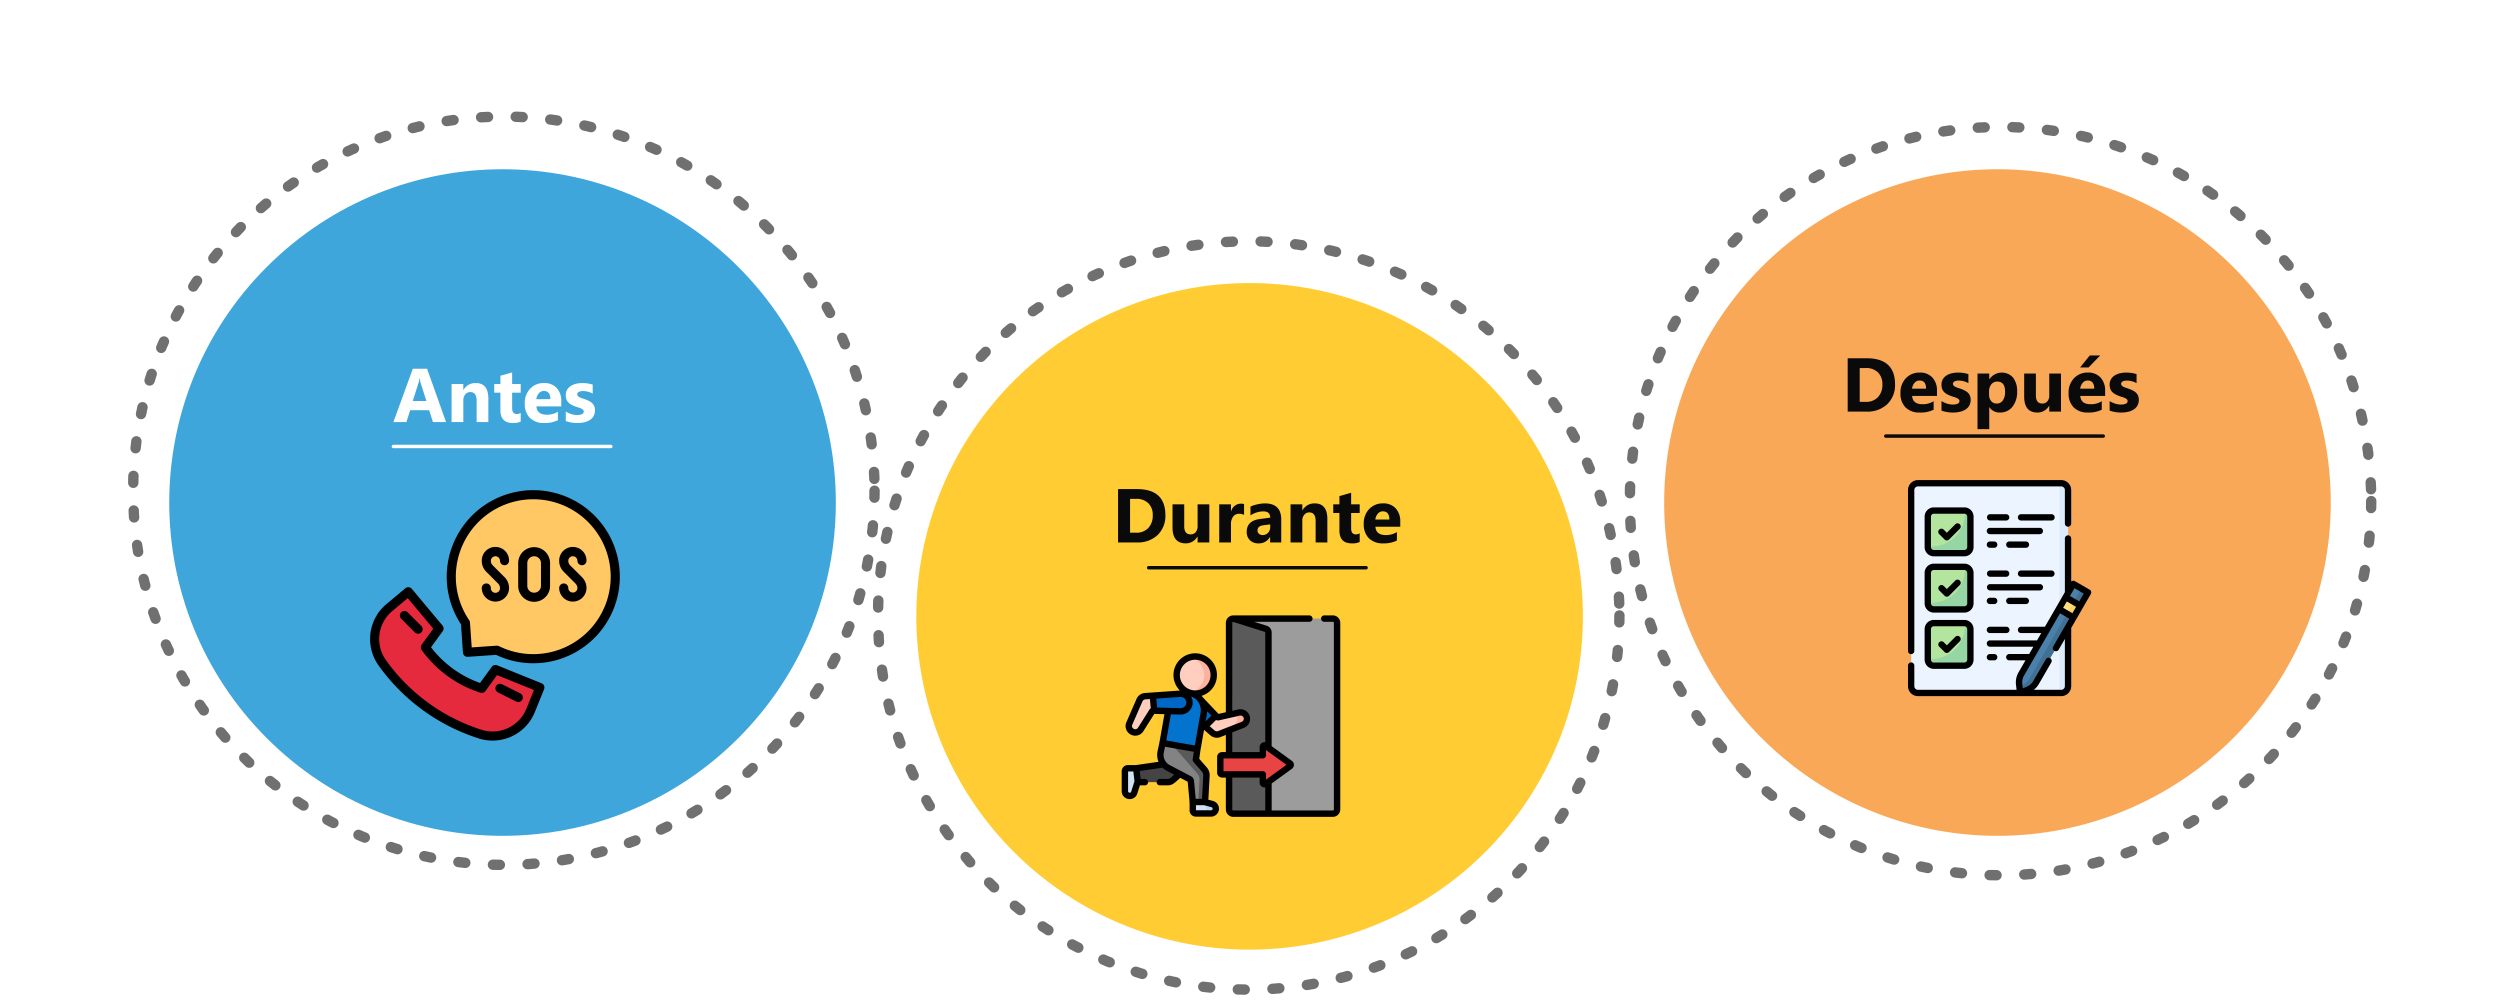 <svg xmlns="http://www.w3.org/2000/svg" xmlns:xlink="http://www.w3.org/1999/xlink" width="721.6" height="290.103" viewBox="0 0 721.6 290.103">
  <defs>
    <filter id="Trazado_1082400" x="255.493" y="72.696" width="210.406" height="210.406" filterUnits="userSpaceOnUse">
      <feOffset dy="3" input="SourceAlpha"/>
      <feGaussianBlur stdDeviation="3" result="blur"/>
      <feFlood flood-opacity="0.161"/>
      <feComposite operator="in" in2="blur"/>
      <feComposite in="SourceGraphic"/>
    </filter>
    <filter id="Trazado_1082379" x="431.499" y="0.003" width="290.101" height="290.1" filterUnits="userSpaceOnUse">
      <feOffset dy="3" input="SourceAlpha"/>
      <feGaussianBlur stdDeviation="3" result="blur-2"/>
      <feFlood flood-opacity="0.161"/>
      <feComposite operator="in" in2="blur-2"/>
      <feComposite in="SourceGraphic"/>
    </filter>
    <filter id="Elipse_14259" x="0" y="0" width="290.101" height="290.1" filterUnits="userSpaceOnUse">
      <feOffset dy="3" input="SourceAlpha"/>
      <feGaussianBlur stdDeviation="3" result="blur-3"/>
      <feFlood flood-opacity="0.161"/>
      <feComposite operator="in" in2="blur-3"/>
      <feComposite in="SourceGraphic"/>
    </filter>
  </defs>
  <g id="Grupo_1232871" data-name="Grupo 1232871" transform="translate(-439.2 -8121.593)">
    <g id="Grupo_1213557" data-name="Grupo 1213557" transform="translate(136.131 7163.737)">
      <g id="Grupo_1213556" data-name="Grupo 1213556">
        <g id="Grupo_1213554" data-name="Grupo 1213554">
          <g id="Grupo_1213540" data-name="Grupo 1213540" transform="translate(294 724)">
            <g transform="matrix(1, 0, 0, 1, 9.07, 233.86)" filter="url(#Trazado_1082400)">
              <path id="Trazado_1082400-2" data-name="Trazado 1082400" d="M96.2,0A96.2,96.2,0,1,1,0,96.2,96.2,96.2,0,0,1,96.2,0Z" transform="translate(264.49 78.7)" fill="#fc3"/>
            </g>
          </g>
          <g id="Grupo_1213542" data-name="Grupo 1213542" transform="translate(294 724)">
            <g transform="matrix(1, 0, 0, 1, 9.07, 233.86)" filter="url(#Trazado_1082379)">
              <path id="Trazado_1082379-2" data-name="Trazado 1082379" d="M96.2,0A96.2,96.2,0,1,1,0,96.2,96.2,96.2,0,0,1,96.2,0Z" transform="translate(440.5 142.05) rotate(-45)" fill="#f9a858"/>
            </g>
          </g>
          <g id="Grupo_1213543" data-name="Grupo 1213543" transform="translate(294 724)">
            <g transform="matrix(1, 0, 0, 1, 9.07, 233.86)" filter="url(#Elipse_14259)">
              <circle id="Elipse_14259-2" data-name="Elipse 14259" cx="96.203" cy="96.203" r="96.203" transform="translate(9 142.05) rotate(-45)" fill="#3ea6db"/>
            </g>
          </g>
        </g>
        <path id="Trazado_1082399" data-name="Trazado 1082399" d="M-311,1084.728h62.762" transform="translate(727.615 2)" fill="#fff" stroke="#fff" stroke-linecap="round" stroke-width="1"/>
        <path id="Trazado_1082401" data-name="Trazado 1082401" d="M-311,1084.728h62.762" transform="translate(945.615 37)" fill="#fff" stroke="#0b0a0a" stroke-linecap="round" stroke-width="1"/>
        <path id="Trazado_1082402" data-name="Trazado 1082402" d="M-311,1084.728h62.762" transform="translate(1158.385 -1)" fill="#fff" stroke="#0b0a0a" stroke-linecap="round" stroke-width="1"/>
      </g>
      <g id="Elipse_14260" data-name="Elipse 14260" transform="translate(340 990)" fill="none" stroke="#707070" stroke-linecap="round" stroke-width="3" stroke-dasharray="2 8">
        <ellipse cx="108.5" cy="109.5" rx="108.5" ry="109.5" stroke="none"/>
        <ellipse cx="108.5" cy="109.5" rx="107" ry="108" fill="none"/>
      </g>
      <g id="Elipse_14261" data-name="Elipse 14261" transform="translate(555 1026)" fill="none" stroke="#707070" stroke-linecap="round" stroke-width="3" stroke-dasharray="2 8">
        <ellipse cx="108.5" cy="109.5" rx="108.5" ry="109.5" stroke="none"/>
        <ellipse cx="108.5" cy="109.5" rx="107" ry="108" fill="none"/>
      </g>
      <g id="Elipse_14263" data-name="Elipse 14263" transform="translate(772 993)" fill="none" stroke="#707070" stroke-linecap="round" stroke-width="3" stroke-dasharray="2 8">
        <ellipse cx="108.5" cy="109.5" rx="108.5" ry="109.5" stroke="none"/>
        <ellipse cx="108.5" cy="109.5" rx="107" ry="108" fill="none"/>
      </g>
    </g>
    <path id="Trazado_1177383" data-name="Trazado 1177383" d="M18.39,24H14.609l-1.1-3.427H8.035L6.95,24H3.19L8.8,8.6h4.114Zm-5.672-6.091-1.654-5.178a6.747,6.747,0,0,1-.258-1.386H10.72a5.876,5.876,0,0,1-.269,1.343L8.776,17.909ZM30.6,24H27.22V17.888q0-2.557-1.826-2.557a1.812,1.812,0,0,0-1.45.677,2.578,2.578,0,0,0-.569,1.719V24H19.98V13h3.395v1.74h.043a3.89,3.89,0,0,1,3.534-2.009q3.652,0,3.652,4.533Zm9.335-.129a5.017,5.017,0,0,1-2.267.4q-3.588,0-3.588-3.728V15.5H32.3V13h1.783V10.626l3.384-.967V13h2.471v2.5H37.468V19.95q0,1.719,1.364,1.719a2.3,2.3,0,0,0,1.106-.312Zm11.709-4.4H44.472q.172,2.4,3.019,2.4A5.893,5.893,0,0,0,50.681,21v2.449a8.381,8.381,0,0,1-3.964.816,5.58,5.58,0,0,1-4.136-1.477,5.58,5.58,0,0,1-1.472-4.12,5.887,5.887,0,0,1,1.59-4.34,5.3,5.3,0,0,1,3.91-1.6,4.807,4.807,0,0,1,3.722,1.429,5.5,5.5,0,0,1,1.316,3.878ZM48.5,17.383q0-2.363-1.912-2.363a1.826,1.826,0,0,0-1.413.677,3.072,3.072,0,0,0-.725,1.687Zm4.447,6.327V20.96a7.227,7.227,0,0,0,1.67.752,5.538,5.538,0,0,0,1.574.247,3.375,3.375,0,0,0,1.423-.247.8.8,0,0,0,.521-.752.7.7,0,0,0-.236-.537,2.2,2.2,0,0,0-.607-.376,6.887,6.887,0,0,0-.811-.29q-.44-.129-.849-.29a8.131,8.131,0,0,1-1.155-.532,3.338,3.338,0,0,1-.838-.661,2.6,2.6,0,0,1-.516-.87,3.472,3.472,0,0,1-.177-1.171,3.014,3.014,0,0,1,.4-1.59,3.29,3.29,0,0,1,1.074-1.09,4.908,4.908,0,0,1,1.536-.623,8.01,8.01,0,0,1,1.8-.2,9.984,9.984,0,0,1,1.482.113,11.064,11.064,0,0,1,1.482.328v2.621a5.357,5.357,0,0,0-1.38-.564,5.823,5.823,0,0,0-1.445-.188,3.2,3.2,0,0,0-.628.059,2.07,2.07,0,0,0-.521.172.957.957,0,0,0-.354.29.668.668,0,0,0-.129.4.744.744,0,0,0,.193.516,1.679,1.679,0,0,0,.5.371,4.984,4.984,0,0,0,.693.279q.381.124.757.252a9.847,9.847,0,0,1,1.225.516,3.916,3.916,0,0,1,.94.655,2.573,2.573,0,0,1,.6.881,3.524,3.524,0,0,1-.215,2.874,3.4,3.4,0,0,1-1.128,1.128,5.115,5.115,0,0,1-1.622.634,8.992,8.992,0,0,1-1.907.2A9.83,9.83,0,0,1,52.948,23.71Z" transform="translate(549.558 8219.425)" fill="#fff"/>
    <path id="Trazado_1177384" data-name="Trazado 1177384" d="M2.856,24V8.6H8.313q8.207,0,8.207,7.509a7.593,7.593,0,0,1-2.24,5.747A8.259,8.259,0,0,1,8.313,24Zm3.47-12.579v9.765H8.045a4.644,4.644,0,0,0,3.54-1.354,5.136,5.136,0,0,0,1.284-3.685A4.659,4.659,0,0,0,11.6,12.683a4.853,4.853,0,0,0-3.572-1.262ZM29.2,24H25.813V22.324h-.054A3.839,3.839,0,0,1,22.4,24.269q-3.824,0-3.824-4.63V13h3.384v6.338q0,2.331,1.848,2.331a1.828,1.828,0,0,0,1.461-.639,2.577,2.577,0,0,0,.548-1.735V13H29.2Zm10.033-7.938a2.945,2.945,0,0,0-1.429-.333,2.058,2.058,0,0,0-1.729.811,3.538,3.538,0,0,0-.623,2.208V24H32.054V13h3.395v2.041h.043a2.937,2.937,0,0,1,2.9-2.234,2.186,2.186,0,0,1,.838.129ZM49.961,24H46.749V22.421h-.043a3.585,3.585,0,0,1-3.276,1.848,3.427,3.427,0,0,1-2.519-.908,3.253,3.253,0,0,1-.918-2.422q0-3.2,3.792-3.7l2.986-.4q0-1.8-1.955-1.8a6.673,6.673,0,0,0-3.738,1.171V13.655a8.41,8.41,0,0,1,1.939-.645,10.193,10.193,0,0,1,2.24-.279q4.705,0,4.705,4.694Zm-3.19-4.469V18.79l-2,.258q-1.654.215-1.654,1.493a1.234,1.234,0,0,0,.4.951,1.548,1.548,0,0,0,1.09.371,2.01,2.01,0,0,0,1.558-.661A2.386,2.386,0,0,0,46.771,19.531ZM63.271,24H59.887V17.888q0-2.557-1.826-2.557a1.812,1.812,0,0,0-1.45.677,2.578,2.578,0,0,0-.569,1.719V24H52.646V13h3.395v1.74h.043a3.89,3.89,0,0,1,3.534-2.009q3.652,0,3.652,4.533Zm9.335-.129a5.017,5.017,0,0,1-2.267.4q-3.588,0-3.588-3.728V15.5H64.968V13h1.783V10.626l3.384-.967V13h2.471v2.5H70.135V19.95q0,1.719,1.364,1.719a2.3,2.3,0,0,0,1.106-.312Zm11.709-4.4H77.139q.172,2.4,3.019,2.4A5.893,5.893,0,0,0,83.348,21v2.449a8.381,8.381,0,0,1-3.964.816,5.58,5.58,0,0,1-4.136-1.477,5.58,5.58,0,0,1-1.472-4.12,5.887,5.887,0,0,1,1.59-4.34,5.3,5.3,0,0,1,3.91-1.6A4.807,4.807,0,0,1,83,14.16a5.5,5.5,0,0,1,1.316,3.878Zm-3.147-2.084q0-2.363-1.912-2.363a1.826,1.826,0,0,0-1.413.677,3.072,3.072,0,0,0-.725,1.687Z" transform="translate(759.058 8254.164)" fill="#0b0a0a"/>
    <path id="Trazado_1177385" data-name="Trazado 1177385" d="M6.094,24V8.6h5.457q8.207,0,8.207,7.509a7.593,7.593,0,0,1-2.24,5.747A8.259,8.259,0,0,1,11.551,24Zm3.47-12.579v9.765h1.719a4.644,4.644,0,0,0,3.54-1.354,5.136,5.136,0,0,0,1.284-3.685,4.659,4.659,0,0,0-1.273-3.464,4.853,4.853,0,0,0-3.572-1.262Zm22.3,8.046H24.689q.172,2.4,3.019,2.4A5.893,5.893,0,0,0,30.9,21v2.449a8.381,8.381,0,0,1-3.964.816A5.58,5.58,0,0,1,22.8,22.792a5.58,5.58,0,0,1-1.472-4.12,5.887,5.887,0,0,1,1.59-4.34,5.3,5.3,0,0,1,3.91-1.6,4.807,4.807,0,0,1,3.722,1.429,5.5,5.5,0,0,1,1.316,3.878Zm-3.147-2.084q0-2.363-1.912-2.363a1.826,1.826,0,0,0-1.413.677,3.072,3.072,0,0,0-.725,1.687Zm4.447,6.327V20.96a7.227,7.227,0,0,0,1.67.752,5.538,5.538,0,0,0,1.574.247,3.375,3.375,0,0,0,1.423-.247.8.8,0,0,0,.521-.752.7.7,0,0,0-.236-.537,2.2,2.2,0,0,0-.607-.376,6.887,6.887,0,0,0-.811-.29q-.44-.129-.849-.29a8.131,8.131,0,0,1-1.155-.532,3.338,3.338,0,0,1-.838-.661,2.6,2.6,0,0,1-.516-.87,3.472,3.472,0,0,1-.177-1.171,3.014,3.014,0,0,1,.4-1.59,3.29,3.29,0,0,1,1.074-1.09,4.908,4.908,0,0,1,1.536-.623,8.01,8.01,0,0,1,1.8-.2,9.984,9.984,0,0,1,1.482.113,11.064,11.064,0,0,1,1.482.328v2.621a5.357,5.357,0,0,0-1.38-.564,5.823,5.823,0,0,0-1.445-.188,3.2,3.2,0,0,0-.628.059,2.07,2.07,0,0,0-.521.172.957.957,0,0,0-.354.29.668.668,0,0,0-.129.4.744.744,0,0,0,.193.516,1.679,1.679,0,0,0,.5.371,4.984,4.984,0,0,0,.693.279q.381.124.757.252a9.847,9.847,0,0,1,1.225.516,3.916,3.916,0,0,1,.94.655,2.573,2.573,0,0,1,.6.881,3.524,3.524,0,0,1-.215,2.874,3.4,3.4,0,0,1-1.128,1.128,5.115,5.115,0,0,1-1.622.634,8.992,8.992,0,0,1-1.907.2A9.83,9.83,0,0,1,33.165,23.71ZM47,22.722h-.043V29.06H43.563V13h3.395v1.654H47a4.32,4.32,0,0,1,6.837-.457A6.243,6.243,0,0,1,55,18.188,6.767,6.767,0,0,1,53.645,22.6a4.431,4.431,0,0,1-3.615,1.665A3.425,3.425,0,0,1,47,22.722Zm-.1-4.512v.881a2.8,2.8,0,0,0,.6,1.858,1.958,1.958,0,0,0,1.579.72,2.081,2.081,0,0,0,1.8-.9,4.331,4.331,0,0,0,.639-2.541q0-2.9-2.256-2.9a2.118,2.118,0,0,0-1.7.79A3.149,3.149,0,0,0,46.9,18.21ZM67.658,24H64.274V22.324H64.22a3.839,3.839,0,0,1-3.362,1.944q-3.824,0-3.824-4.63V13h3.384v6.338q0,2.331,1.848,2.331a1.828,1.828,0,0,0,1.461-.639,2.577,2.577,0,0,0,.548-1.735V13h3.384ZM80.4,19.467H73.222q.172,2.4,3.019,2.4A5.893,5.893,0,0,0,79.431,21v2.449a8.381,8.381,0,0,1-3.964.816,5.58,5.58,0,0,1-4.136-1.477,5.58,5.58,0,0,1-1.472-4.12,5.887,5.887,0,0,1,1.59-4.34,5.3,5.3,0,0,1,3.91-1.6,4.807,4.807,0,0,1,3.722,1.429A5.5,5.5,0,0,1,80.4,18.038ZM77.25,17.383q0-2.363-1.912-2.363a1.826,1.826,0,0,0-1.413.677,3.072,3.072,0,0,0-.725,1.687ZM78.98,7.79l-3.362,3.47H73.168l2.793-3.47ZM81.7,23.71V20.96a7.227,7.227,0,0,0,1.67.752,5.539,5.539,0,0,0,1.574.247,3.375,3.375,0,0,0,1.423-.247.8.8,0,0,0,.521-.752.7.7,0,0,0-.236-.537,2.2,2.2,0,0,0-.607-.376,6.888,6.888,0,0,0-.811-.29q-.44-.129-.849-.29a8.131,8.131,0,0,1-1.155-.532,3.338,3.338,0,0,1-.838-.661,2.6,2.6,0,0,1-.516-.87,3.472,3.472,0,0,1-.177-1.171,3.014,3.014,0,0,1,.4-1.59,3.29,3.29,0,0,1,1.074-1.09,4.908,4.908,0,0,1,1.536-.623,8.01,8.01,0,0,1,1.8-.2,9.984,9.984,0,0,1,1.482.113,11.064,11.064,0,0,1,1.482.328v2.621a5.357,5.357,0,0,0-1.38-.564,5.823,5.823,0,0,0-1.445-.188,3.2,3.2,0,0,0-.628.059,2.07,2.07,0,0,0-.521.172.957.957,0,0,0-.354.29.668.668,0,0,0-.129.4.744.744,0,0,0,.193.516,1.679,1.679,0,0,0,.5.371,4.984,4.984,0,0,0,.693.279q.381.124.757.252a9.847,9.847,0,0,1,1.225.516,3.916,3.916,0,0,1,.94.655,2.573,2.573,0,0,1,.6.881,3.524,3.524,0,0,1-.215,2.874,3.4,3.4,0,0,1-1.128,1.128,5.115,5.115,0,0,1-1.622.634,8.992,8.992,0,0,1-1.907.2A9.83,9.83,0,0,1,81.7,23.71Z" transform="translate(966.424 8216.402)" fill="#0b0a0a"/>
    <g id="llamada-de-emergencia" transform="translate(514.009 8230.892)">
      <path id="Trazado_1175980" data-name="Trazado 1175980" d="M74.866,232.971,70.917,238.4A31.83,31.83,0,0,1,54.64,226.55l3.949-5.425-8.877-10.61-5.473,4.579A11.829,11.829,0,0,0,42.2,231.038,55.283,55.283,0,0,0,70.47,251.613h0a11.829,11.829,0,0,0,14.546-6.841l2.675-6.616-12.825-5.185Z" transform="translate(-6.673 -149.017)" fill="#e42a3c"/>
      <path id="Trazado_1175981" data-name="Trazado 1175981" d="M216.163,79.325a23.662,23.662,0,1,0-37.426-2.241l.589,8.517,8.517-.589a23.672,23.672,0,0,0,28.32-5.687Z" transform="translate(-119.2 -6.627)" fill="#ffc864"/>
      <path id="Trazado_1175982" data-name="Trazado 1175982" d="M81.511,230.252l-12.825-5.185a1.315,1.315,0,0,0-1.556.445l-3.382,4.647A30.743,30.743,0,0,1,49.6,219.86l3.382-4.647a1.315,1.315,0,0,0-.055-1.617l-8.877-10.61a1.314,1.314,0,0,0-1.852-.165L36.723,207.4a13.144,13.144,0,0,0-2.264,17.717A56.6,56.6,0,0,0,63.4,246.181a13.144,13.144,0,0,0,16.163-7.6l2.675-6.616a1.315,1.315,0,0,0-.726-1.711Zm-4.386,7.342A10.514,10.514,0,0,1,64.2,243.675a53.968,53.968,0,0,1-27.6-20.086,10.514,10.514,0,0,1,1.811-14.173l4.465-3.735L50.25,214.5l-3.345,4.6a1.315,1.315,0,0,0-.007,1.537,33.353,33.353,0,0,0,16.949,12.336,1.315,1.315,0,0,0,1.461-.479l3.345-4.6L79.307,232.2l-2.182,5.4Z" transform="translate(0 -142.332)"/>
      <path id="Trazado_1175983" data-name="Trazado 1175983" d="M90.335,248.524l-3.944-3.944a1.315,1.315,0,0,0-1.859,1.859l3.944,3.944a1.315,1.315,0,1,0,1.859-1.859Z" transform="translate(-43.565 -177.164)"/>
      <path id="Trazado_1175984" data-name="Trazado 1175984" d="M252.285,372.921a1.315,1.315,0,0,0,.588,1.764l5.258,2.629a1.315,1.315,0,1,0,1.176-2.352l-5.258-2.629A1.315,1.315,0,0,0,252.285,372.921Z" transform="translate(-183.958 -284.129)"/>
      <path id="Trazado_1175985" data-name="Trazado 1175985" d="M208.023,38.323A24.98,24.98,0,0,0,170.757,70.9l.565,8.167a1.312,1.312,0,0,0,1.4,1.221l8.167-.565a24.98,24.98,0,0,0,27.132-41.4Zm.455,33.512a22.355,22.355,0,0,1-26.746,5.371,1.315,1.315,0,0,0-.583-.136c-.03,0-.06,0-.091,0l-7.205.5-.5-7.205a1.315,1.315,0,0,0-.224-.648,22.35,22.35,0,1,1,35.347,2.117Z" transform="translate(-112.507)"/>
      <path id="Trazado_1175986" data-name="Trazado 1175986" d="M232.091,134.824a1.316,1.316,0,0,1,1.315,1.315,1.315,1.315,0,0,0,2.629,0,3.944,3.944,0,1,0-7.887,0,4.459,4.459,0,0,0,1.315,3.174l3.4,3.4a1.847,1.847,0,0,1,.545,1.315,1.315,1.315,0,1,1-2.629,0,1.315,1.315,0,1,0-2.629,0,3.944,3.944,0,0,0,7.887,0,4.46,4.46,0,0,0-1.315-3.174l-3.4-3.4a1.847,1.847,0,0,1-.544-1.314,1.316,1.316,0,0,1,1.315-1.315Z" transform="translate(-163.903 -83.567)"/>
      <path id="Trazado_1175987" data-name="Trazado 1175987" d="M368.091,134.824a1.316,1.316,0,0,1,1.315,1.315,1.315,1.315,0,0,0,2.629,0,3.944,3.944,0,1,0-7.887,0,4.459,4.459,0,0,0,1.315,3.174l3.4,3.4a1.847,1.847,0,0,1,.545,1.315,1.315,1.315,0,0,1-2.629,0,1.315,1.315,0,1,0-2.629,0,3.944,3.944,0,0,0,7.887,0,4.46,4.46,0,0,0-1.315-3.174l-3.4-3.4a1.847,1.847,0,0,1-.544-1.314,1.316,1.316,0,0,1,1.315-1.315Z" transform="translate(-277.555 -83.567)"/>
      <path id="Trazado_1175988" data-name="Trazado 1175988" d="M296.748,132.2a4.606,4.606,0,0,0-4.6,4.6v6.573a4.6,4.6,0,0,0,9.2,0V136.8A4.606,4.606,0,0,0,296.748,132.2Zm1.972,11.174a1.972,1.972,0,0,1-3.944,0V136.8a1.972,1.972,0,0,1,3.944,0Z" transform="translate(-217.386 -83.567)"/>
    </g>
    <g id="salida-de-emergencia" transform="translate(762.964 8279.174)">
      <g id="Grupo_1232843" data-name="Grupo 1232843" transform="translate(0.924 20.972)">
        <path id="Trazado_1175989" data-name="Trazado 1175989" d="M34.471,332.1h8.623a2.217,2.217,0,0,0,1.47-.557l6.666-5.9.443-3.056-8.625-1.521-1.093,5.876L34.012,328.1Z" transform="translate(-30.745 -284.896)" fill="#444"/>
        <path id="Trazado_1175990" data-name="Trazado 1175990" d="M252.728,83.853h28.719a1.229,1.229,0,0,0,1.229-1.229V28.777a1.229,1.229,0,0,0-1.229-1.229H252.728a1.229,1.229,0,0,0-1.229,1.229V82.623A1.23,1.23,0,0,0,252.728,83.853Z" transform="translate(-221.431 -27.548)" fill="#9c9c9c"/>
        <path id="Trazado_1175991" data-name="Trazado 1175991" d="M251.5,82.623V28.777a1.23,1.23,0,0,1,1.229-1.229L262.1,30.5a1.107,1.107,0,0,1,.774,1.055v52.3H252.729a1.229,1.229,0,0,1-1.229-1.229Z" transform="translate(-221.432 -27.548)" fill="#5a5a5a"/>
        <path id="Trazado_1175992" data-name="Trazado 1175992" d="M191.033,246.821l-3.054,3.326,3.057,2.652a1.9,1.9,0,0,0,1.938.333l6.824-2.682a1.86,1.86,0,0,0-1.091-3.545l-5.993,1.357a.467.467,0,0,1-.442-.134Z" transform="translate(-165.738 -219.8)" fill="#ffcebf"/>
        <path id="Trazado_1175993" data-name="Trazado 1175993" d="M24.9,207.262l-3.536.251a1.9,1.9,0,0,0-1.606,1.135l-2.929,6.722a1.86,1.86,0,0,0,3.278,1.735l3.278-5.2a.467.467,0,0,1,.408-.218l1.593.042Z" transform="translate(-15.541 -185.116)" fill="#ffcebf"/>
        <path id="Trazado_1175994" data-name="Trazado 1175994" d="M153.044,211.259l-5.073-5.345a2.553,2.553,0,1,0-3.524,3.686l5.492,4.764Z" transform="translate(-126.799 -183.236)" fill="#0067c5"/>
        <path id="Trazado_1175995" data-name="Trazado 1175995" d="M251.144,329.727l-7.064-5.116a.492.492,0,0,0-.78.4v2.359H231.525a.492.492,0,0,0-.492.492v4.531a.492.492,0,0,0,.492.492H243.3v2.359a.492.492,0,0,0,.78.4l7.064-5.116a.492.492,0,0,0,0-.8Z" transform="translate(-203.487 -287.921)" fill="#e94444"/>
        <path id="Trazado_1175996" data-name="Trazado 1175996" d="M105.828,216.974,95.78,215.2l1.83-10.377a5.1,5.1,0,0,1,10.048,1.772Z" transform="translate(-84.901 -179.282)" fill="#0473ce"/>
        <circle id="Elipse_14264" data-name="Elipse 14264" cx="5.348" cy="5.348" r="5.348" transform="translate(14.945 10.947)" fill="#ffcebf"/>
        <path id="Trazado_1175997" data-name="Trazado 1175997" d="M103.883,328.414a2.415,2.415,0,0,0-.59-1.716l-5.7-6.543-6.382-1.125-.547,2.545a4.223,4.223,0,0,0,2.166,4.626L99,329.441a.7.7,0,0,1,.372.557l.553,6.057h3.542Z" transform="translate(-80.336 -283.11)" fill="#838383"/>
        <path id="Trazado_1175998" data-name="Trazado 1175998" d="M80.8,203.432l-7.857.558.392,4.342,7.579.2a2.553,2.553,0,1,0-.114-5.1Z" transform="translate(-64.88 -181.752)" fill="#0067c5"/>
        <path id="Trazado_1175999" data-name="Trazado 1175999" d="M10.767,378.116H8.361a.861.861,0,0,0-.861.861v5.738a1.382,1.382,0,0,0,2.7.421l.945-2.951.085-.061Z" transform="translate(-7.5 -334.915)" fill="#d3e1f5"/>
        <path id="Trazado_1176000" data-name="Trazado 1176000" d="M172.18,457.8l-2.151-.592v-.028h-3.542v2.41a.889.889,0,0,0,.889.889h4.455a1.312,1.312,0,0,0,1.312-1.312v-.1a1.312,1.312,0,0,0-.964-1.265Z" transform="translate(-146.896 -404.239)" fill="#d3e1f5"/>
        <g id="Grupo_1232842" data-name="Grupo 1232842" transform="translate(25.297 27.058)">
          <path id="Trazado_1176001" data-name="Trazado 1176001" d="M222.633,248.4a1.86,1.86,0,0,0-2.178-1.235l-1.3.3a1.859,1.859,0,0,1-.392,3.25l-5.976,2.349h0a1.9,1.9,0,0,0,1.938.333l6.824-2.682A1.86,1.86,0,0,0,222.633,248.4Z" transform="translate(-212.782 -247.12)" fill="#ffb09e"/>
        </g>
        <path id="Trazado_1176002" data-name="Trazado 1176002" d="M162.26,116.379a5.349,5.349,0,0,0-1.394.185,5.349,5.349,0,0,1,0,10.327,5.348,5.348,0,1,0,1.394-10.512Z" transform="translate(-141.967 -105.432)" fill="#ffb09e"/>
        <path id="Trazado_1176003" data-name="Trazado 1176003" d="M177.534,457.8l-2.151-.592v-.028H172.6v.028l2.151.592a1.312,1.312,0,0,1,.964,1.265v.1a1.312,1.312,0,0,1-1.312,1.312h2.788a1.312,1.312,0,0,0,1.312-1.312v-.1A1.312,1.312,0,0,0,177.534,457.8Z" transform="translate(-152.25 -404.239)" fill="#c0d6f2"/>
        <path id="Trazado_1176004" data-name="Trazado 1176004" d="M251.144,329.727l-7.064-5.116a.492.492,0,0,0-.78.4v2.359H231.525a.492.492,0,0,0-.492.492v4.531a.492.492,0,0,0,.492.492H243.3v2.359a.492.492,0,0,0,.78.4l7.064-5.116a.492.492,0,0,0,0-.8Z" transform="translate(-203.487 -287.921)" fill="#e94444"/>
        <path id="Trazado_1176005" data-name="Trazado 1176005" d="M128.457,333.253l-3.133-6.741-5.787-.538,1.256,1.256,5.868,6.741a2.488,2.488,0,0,1,.608,1.767l-.387,7.153h1.756l.426-7.871A2.489,2.489,0,0,0,128.457,333.253Z" transform="translate(-105.731 -289.199)" fill="#5a5a5a"/>
      </g>
      <path id="Trazado_1176006" data-name="Trazado 1176006" d="M60.94,20.048H58.476a.924.924,0,1,0,0,1.848H60.94a.306.306,0,0,1,.305.305V76.047a.306.306,0,0,1-.305.305H43.289v-7.8l5.835-4.226a1.416,1.416,0,0,0,0-2.294L43.289,57.8V24.977a2.023,2.023,0,0,0-1.421-1.937L38.236,21.9H54.163a.924.924,0,1,0,0-1.848H32.222A2.156,2.156,0,0,0,30.068,22.2V48l-2.118.48c-9.219-9.715-1.034-1.08-4.907-5.207a6.278,6.278,0,1,0-6.278-1.588q-.092.031-.184.064l-9.9.7a2.814,2.814,0,0,0-2.388,1.688L1.362,50.858a2.784,2.784,0,0,0,4.908,2.6l3.139-4.978,2.925.076C10.645,58.141,11.05,56,10.353,59.243a5.136,5.136,0,0,0,.285,3.059l-6.513.946H1.785A1.787,1.787,0,0,0,0,65.034v5.738a2.262,2.262,0,0,0,1.949,2.271A2.264,2.264,0,0,0,4.5,71.475l.759-2.37H6.694a.924.924,0,0,0,0-1.848H5.474l-.263-2.3L11.785,64c.674.661,1.093.818,3.374,2.016l-1.029.912c-.47.416-.733.325-3.122.325a.924.924,0,0,0,0,1.848h2.265c1.46,0,2.093-.8,3.637-2.166l2.144,1.126c.632,6.924.538,5.239.538,8.261a1.816,1.816,0,0,0,1.814,1.814h4.458a2.3,2.3,0,0,0,.59-4.5L25.02,73.25l.374-6.925a3.322,3.322,0,0,0-.816-2.373l-2.195-2.521.38-2.621,1.012-5.738,1.841,1.6a2.814,2.814,0,0,0,2.882.495l1.569-.617v4.948H28.962a1.418,1.418,0,0,0-1.416,1.416v4.531a1.418,1.418,0,0,0,1.416,1.416h1.106c0,9.9-.042,9.42.108,9.858A2.157,2.157,0,0,0,32.222,78.2H60.941a2.156,2.156,0,0,0,2.154-2.154V22.2a2.156,2.156,0,0,0-2.154-2.154ZM7.984,47.272l-3.278,5.2A.936.936,0,0,1,3.057,51.6l2.929-6.722a.971.971,0,0,1,.824-.583l1.34-.1.24,2.66A1.384,1.384,0,0,0,7.984,47.272ZM3.685,67.96,2.74,70.911a.421.421,0,0,1-.506.306.419.419,0,0,1-.386-.445V65.1H3.367l.325,2.842ZM21.218,32.843a4.424,4.424,0,1,1-4.424,4.424A4.429,4.429,0,0,1,21.218,32.843ZM10.228,46.65l-.233-2.585,6.913-.491h0a1.628,1.628,0,1,1,.073,3.252ZM25.963,75.427c.43.118.37.864-.1.864h-4.42V74.841h2.39Zm-2.779-10.26a1.483,1.483,0,0,1,.364,1.059l-.366,6.766H21.36l-.476-5.217a1.619,1.619,0,0,0-.863-1.291l-6.169-3.239a3.315,3.315,0,0,1-1.692-3.614l.36-1.675,8.289,1.461-.314,2.169a.924.924,0,0,0,.218.74ZM22.8,47.911c-.02.167-1.654,9.416-1.7,9.682l-8.228-1.451L14.2,48.6c.074,0,2.75.073,2.824.073a3.482,3.482,0,0,0,3.023-5.193l-.013-.025a4.145,4.145,0,0,1,2.018,1.516A4.189,4.189,0,0,1,22.8,47.911ZM31.917,22.2a.3.3,0,0,1,.213-.289L41.313,24.8a.181.181,0,0,1,.127.174V56.659a1.422,1.422,0,0,0-1.627,1.4s0,0,0,0V59.5h-7.9V53.821l3.406-1.339.007,0a2.784,2.784,0,0,0-1.641-5.3l-1.773.4ZM24.673,47.731c0-.007,0-.014,0-.022l1.2,1.269L24.2,50.654a26.107,26.107,0,0,0,.471-2.923Zm3.15,5.713a.972.972,0,0,1-.995-.171l-1.409-1.222,1.806-1.806a1.393,1.393,0,0,0,.88.09L34.1,48.978a.936.936,0,0,1,.549,1.784l-6.824,2.683ZM41.441,76.353H32.222a.306.306,0,0,1-.3-.248.3.3,0,0,1-.006-.057v-9.19h7.9v1.435s0,0,0,0a1.416,1.416,0,0,0,.772,1.258h0a1.426,1.426,0,0,0,.855.14Zm.221-8.908V65.933a.924.924,0,0,0-.924-.924H29.395V61.343H40.737a.924.924,0,0,0,.924-.924V58.908l5.894,4.269Z" transform="translate(0 0)"/>
    </g>
    <g id="lista-de-verificacion_4_" data-name="lista-de-verificacion (4)" transform="translate(951.034 8260.167)">
      <g id="Grupo_1232844" data-name="Grupo 1232844" transform="translate(39.804 0.914)">
        <path id="Trazado_1176007" data-name="Trazado 1176007" d="M89.7,68.039H48.36a1.969,1.969,0,0,1-1.969-1.969V9.469A1.969,1.969,0,0,1,48.36,7.5H89.7a1.969,1.969,0,0,1,1.969,1.969v56.6A1.969,1.969,0,0,1,89.7,68.039Z" transform="translate(-46.391 -7.5)" fill="#ecf4ff"/>
      </g>
      <g id="Grupo_1232845" data-name="Grupo 1232845" transform="translate(80.655 0.914)">
        <path id="Trazado_1176008" data-name="Trazado 1176008" d="M384.226,7.5h-2.461a1.969,1.969,0,0,1,1.969,1.969v56.6a1.969,1.969,0,0,1-1.969,1.969h2.461a1.969,1.969,0,0,0,1.969-1.969V9.469A1.969,1.969,0,0,0,384.226,7.5Z" transform="translate(-381.765 -7.5)" fill="#ddeafb"/>
      </g>
      <g id="Grupo_1232864" data-name="Grupo 1232864" transform="translate(44.603 8.789)">
        <g id="Grupo_1232851" data-name="Grupo 1232851" transform="translate(0)">
          <g id="Grupo_1232850" data-name="Grupo 1232850">
            <g id="Grupo_1232849" data-name="Grupo 1232849">
              <g id="Grupo_1232848" data-name="Grupo 1232848">
                <g id="Grupo_1232846" data-name="Grupo 1232846" transform="translate(0)">
                  <path id="Trazado_1176009" data-name="Trazado 1176009" d="M96.335,84.455H87.546A1.758,1.758,0,0,1,85.788,82.7V73.908a1.758,1.758,0,0,1,1.758-1.758h8.789a1.758,1.758,0,0,1,1.758,1.758V82.7A1.758,1.758,0,0,1,96.335,84.455Z" transform="translate(-85.788 -72.15)" fill="#b3e59f"/>
                </g>
                <g id="Grupo_1232847" data-name="Grupo 1232847" transform="translate(0 0.008)">
                  <path id="Trazado_1176010" data-name="Trazado 1176010" d="M96.483,72.212q.028.366.028.74a9.624,9.624,0,0,1-9.624,9.624,9.734,9.734,0,0,1-1.1-.063v.239a1.758,1.758,0,0,0,1.758,1.758h8.789a1.758,1.758,0,0,0,1.758-1.758V73.962A1.757,1.757,0,0,0,96.483,72.212Z" transform="translate(-85.788 -72.212)" fill="#95d6a4"/>
                </g>
              </g>
            </g>
          </g>
        </g>
        <g id="Grupo_1232857" data-name="Grupo 1232857" transform="translate(0 16.242)">
          <g id="Grupo_1232856" data-name="Grupo 1232856">
            <g id="Grupo_1232855" data-name="Grupo 1232855">
              <g id="Grupo_1232854" data-name="Grupo 1232854">
                <g id="Grupo_1232852" data-name="Grupo 1232852" transform="translate(0)">
                  <path id="Trazado_1176011" data-name="Trazado 1176011" d="M96.335,217.8H87.546a1.758,1.758,0,0,1-1.758-1.758V207.25a1.758,1.758,0,0,1,1.758-1.758h8.789a1.758,1.758,0,0,1,1.758,1.758v8.789A1.758,1.758,0,0,1,96.335,217.8Z" transform="translate(-85.788 -205.492)" fill="#b3e59f"/>
                </g>
                <g id="Grupo_1232853" data-name="Grupo 1232853" transform="translate(0 0.007)">
                  <path id="Trazado_1176012" data-name="Trazado 1176012" d="M96.483,205.553q.028.366.028.74a9.624,9.624,0,0,1-10.723,9.561v.239a1.758,1.758,0,0,0,1.758,1.758h8.789a1.758,1.758,0,0,0,1.758-1.758V207.3A1.757,1.757,0,0,0,96.483,205.553Z" transform="translate(-85.788 -205.553)" fill="#95d6a4"/>
                </g>
              </g>
            </g>
          </g>
        </g>
        <g id="Grupo_1232863" data-name="Grupo 1232863" transform="translate(0 32.485)">
          <g id="Grupo_1232862" data-name="Grupo 1232862">
            <g id="Grupo_1232861" data-name="Grupo 1232861">
              <g id="Grupo_1232860" data-name="Grupo 1232860">
                <g id="Grupo_1232858" data-name="Grupo 1232858" transform="translate(0)">
                  <path id="Trazado_1176013" data-name="Trazado 1176013" d="M96.335,351.139H87.546a1.758,1.758,0,0,1-1.758-1.758v-8.789a1.758,1.758,0,0,1,1.758-1.758h8.789a1.758,1.758,0,0,1,1.758,1.758v8.789A1.758,1.758,0,0,1,96.335,351.139Z" transform="translate(-85.788 -338.834)" fill="#b3e59f"/>
                </g>
                <g id="Grupo_1232859" data-name="Grupo 1232859" transform="translate(0 0.007)">
                  <path id="Trazado_1176014" data-name="Trazado 1176014" d="M96.483,338.9q.028.366.028.74A9.625,9.625,0,0,1,85.788,349.2v.239a1.758,1.758,0,0,0,1.758,1.758h8.789a1.758,1.758,0,0,0,1.758-1.758v-8.789A1.757,1.757,0,0,0,96.483,338.9Z" transform="translate(-85.788 -338.895)" fill="#95d6a4"/>
                </g>
              </g>
            </g>
          </g>
        </g>
      </g>
      <g id="Grupo_1232869" data-name="Grupo 1232869" transform="translate(70.947 29.959)">
        <g id="Grupo_1232865" data-name="Grupo 1232865" transform="translate(0)">
          <path id="Trazado_1176015" data-name="Trazado 1176015" d="M304.684,276.441l-2.3,1-.285-2.494a4.922,4.922,0,0,1,.627-3.021l15-25.98,4.262,2.461-15,25.98A4.922,4.922,0,0,1,304.684,276.441Z" transform="translate(-302.064 -245.947)" fill="#4a80aa"/>
        </g>
        <g id="Grupo_1232866" data-name="Grupo 1232866" transform="translate(0.106 1.354)">
          <path id="Trazado_1176016" data-name="Trazado 1176016" d="M320.829,257.059l-15,25.98a4.922,4.922,0,0,1-2.3,2.054l-.6.259.212,1.848,2.3-1a4.922,4.922,0,0,0,2.3-2.054l15-25.98Z" transform="translate(-302.932 -257.059)" fill="#407093"/>
        </g>
        <g id="Grupo_1232867" data-name="Grupo 1232867" transform="translate(11.474 3.838)">
          <path id="Trazado_1176017" data-name="Trazado 1176017" d="M0,0H3.937V4.922H0Z" transform="matrix(0.5, -0.866, 0.866, 0.5, 0, 3.41)" fill="#ffe07d"/>
        </g>
        <g id="Grupo_1232868" data-name="Grupo 1232868" transform="translate(13.819 5.191)">
          <path id="Trazado_1176018" data-name="Trazado 1176018" d="M0,0H3.937V2.215H0Z" transform="matrix(0.5, -0.866, 0.866, 0.5, 0, 3.41)" fill="#ffd064"/>
        </g>
      </g>
      <g id="Grupo_1232870" data-name="Grupo 1232870" transform="translate(38.89 0)">
        <path id="Trazado_1176019" data-name="Trazado 1176019" d="M39.8,50.228a.914.914,0,0,0,.914-.914V2.882a1.056,1.056,0,0,1,1.055-1.055H83.116a1.056,1.056,0,0,1,1.055,1.055v9.681a.914.914,0,0,0,1.827,0V2.882A2.885,2.885,0,0,0,83.116,0H41.772A2.885,2.885,0,0,0,38.89,2.882V49.314a.914.914,0,0,0,.914.914Z" transform="translate(-38.89 0)"/>
        <path id="Trazado_1176020" data-name="Trazado 1176020" d="M92.419,67.321a2.674,2.674,0,0,0-2.671-2.671H80.958a2.674,2.674,0,0,0-2.671,2.671V76.11a2.674,2.674,0,0,0,2.671,2.672h8.789a2.674,2.674,0,0,0,2.671-2.672ZM90.592,76.11a.845.845,0,0,1-.844.844H80.958a.845.845,0,0,1-.844-.844V67.321a.845.845,0,0,1,.844-.844h8.789a.845.845,0,0,1,.844.844Z" transform="translate(-73.488 -56.775)"/>
        <path id="Trazado_1176021" data-name="Trazado 1176021" d="M115.557,102.631l-2.471,2.471-.913-.913a.913.913,0,1,0-1.292,1.292l1.559,1.559a.914.914,0,0,0,1.292,0l3.117-3.117a.914.914,0,0,0-1.292-1.292Z" transform="translate(-101.877 -89.895)"/>
        <path id="Trazado_1176022" data-name="Trazado 1176022" d="M226.685,114.966h14.4a.914.914,0,0,0,0-1.827h-14.4a.914.914,0,1,0,0,1.827Z" transform="translate(-203.007 -99.358)"/>
        <path id="Trazado_1176023" data-name="Trazado 1176023" d="M309.163,80.813h-8.736a.914.914,0,1,0,0,1.827h8.736a.914.914,0,1,0,0-1.827Z" transform="translate(-267.767 -70.969)"/>
        <path id="Trazado_1176024" data-name="Trazado 1176024" d="M226.685,82.64h4.676a.914.914,0,0,0,0-1.827h-4.676a.914.914,0,0,0,0,1.827Z" transform="translate(-203.007 -70.969)"/>
        <path id="Trazado_1176025" data-name="Trazado 1176025" d="M272.142,145.464a.914.914,0,0,0,0,1.827h4.8a.914.914,0,1,0,0-1.827Z" transform="translate(-242.927 -127.745)"/>
        <path id="Trazado_1176026" data-name="Trazado 1176026" d="M226.685,147.291h1.231a.914.914,0,0,0,0-1.827h-1.231a.914.914,0,1,0,0,1.827Z" transform="translate(-203.007 -127.745)"/>
        <path id="Trazado_1176027" data-name="Trazado 1176027" d="M92.419,200.663a2.674,2.674,0,0,0-2.671-2.671H80.958a2.674,2.674,0,0,0-2.671,2.671v8.789a2.674,2.674,0,0,0,2.671,2.671h8.789a2.674,2.674,0,0,0,2.671-2.671Zm-1.827,8.789a.845.845,0,0,1-.844.844H80.958a.845.845,0,0,1-.844-.844v-8.789a.845.845,0,0,1,.844-.844h8.789a.845.845,0,0,1,.844.844Z" transform="translate(-73.488 -173.875)"/>
        <path id="Trazado_1176028" data-name="Trazado 1176028" d="M115.557,235.973l-2.471,2.471-.913-.913a.914.914,0,0,0-1.292,1.292l1.559,1.559a.914.914,0,0,0,1.292,0l3.117-3.117a.914.914,0,0,0-1.292-1.292Z" transform="translate(-101.877 -206.994)"/>
        <path id="Trazado_1176029" data-name="Trazado 1176029" d="M241.995,247.393a.914.914,0,0,0-.914-.914h-14.4a.914.914,0,0,0,0,1.827h14.4A.913.913,0,0,0,241.995,247.393Z" transform="translate(-203.007 -216.456)"/>
        <path id="Trazado_1176030" data-name="Trazado 1176030" d="M310.077,215.068a.914.914,0,0,0-.914-.914h-8.736a.914.914,0,1,0,0,1.827h8.736A.914.914,0,0,0,310.077,215.068Z" transform="translate(-267.767 -188.068)"/>
        <path id="Trazado_1176031" data-name="Trazado 1176031" d="M226.685,215.981h4.676a.914.914,0,0,0,0-1.827h-4.676a.914.914,0,0,0,0,1.827Z" transform="translate(-203.007 -188.068)"/>
        <path id="Trazado_1176032" data-name="Trazado 1176032" d="M277.855,279.719a.914.914,0,0,0-.914-.914h-4.8a.914.914,0,0,0,0,1.827h4.8A.914.914,0,0,0,277.855,279.719Z" transform="translate(-242.928 -244.844)"/>
        <path id="Trazado_1176033" data-name="Trazado 1176033" d="M226.685,280.632h1.231a.914.914,0,0,0,0-1.827h-1.231a.914.914,0,1,0,0,1.827Z" transform="translate(-203.007 -244.844)"/>
        <path id="Trazado_1176034" data-name="Trazado 1176034" d="M89.748,331.333H80.958A2.674,2.674,0,0,0,78.287,334v8.789a2.674,2.674,0,0,0,2.671,2.671h8.789a2.674,2.674,0,0,0,2.671-2.671V334A2.674,2.674,0,0,0,89.748,331.333Zm.844,11.461a.845.845,0,0,1-.844.844H80.958a.845.845,0,0,1-.844-.844V334a.845.845,0,0,1,.844-.844h8.789a.845.845,0,0,1,.844.844Z" transform="translate(-73.488 -290.974)"/>
        <path id="Trazado_1176035" data-name="Trazado 1176035" d="M115.557,369.314l-2.471,2.471-.913-.913a.914.914,0,0,0-1.292,1.292l1.559,1.559a.914.914,0,0,0,1.292,0l3.117-3.117a.914.914,0,0,0-1.292-1.292Z" transform="translate(-101.877 -324.093)"/>
        <path id="Trazado_1176036" data-name="Trazado 1176036" d="M226.685,349.323h4.676a.914.914,0,1,0,0-1.827h-4.676a.914.914,0,1,0,0,1.827Z" transform="translate(-203.007 -305.168)"/>
        <path id="Trazado_1176037" data-name="Trazado 1176037" d="M227.915,413.973a.914.914,0,0,0,0-1.827h-1.231a.914.914,0,1,0,0,1.827Z" transform="translate(-203.007 -361.943)"/>
        <path id="Trazado_1176038" data-name="Trazado 1176038" d="M91.751,146.91a.913.913,0,0,0-.426-.555l-4.262-2.461A.913.913,0,0,0,86,144V131.554a.914.914,0,0,0-1.827,0v15.523l-5.762,9.979h-6.86a.914.914,0,1,0,0,1.827h5.805l-1.218,2.11H62.567a.914.914,0,1,0,0,1.827H75.082l-1.219,2.11H68.1a.914.914,0,0,0,0,1.827h4.7l-1.993,3.451a5.79,5.79,0,0,0-.744,3.581l.169,1.476H41.772a1.056,1.056,0,0,1-1.055-1.055V168.3a.914.914,0,1,0-1.827,0v5.907a2.885,2.885,0,0,0,2.882,2.882H83.116A2.885,2.885,0,0,0,86,174.211v-16.8l5.661-9.806A.913.913,0,0,0,91.751,146.91Zm-5.4,6.235-2.68-1.547,1.055-1.828,2.68,1.547Zm-2.179,21.066a1.056,1.056,0,0,1-1.055,1.055H75.191a5.861,5.861,0,0,0,1.469-1.683l3.574-6.189a.914.914,0,1,0-1.582-.914l-3.574,6.189a4.038,4.038,0,0,1-1.875,1.673l-1.171.509-.145-1.268a3.977,3.977,0,0,1,.511-2.46L82.757,153.18l2.68,1.547-4.654,8.061a.914.914,0,0,0,1.582.914l1.806-3.128v13.637Zm4.148-24.476-2.68-1.547,1.3-2.254,2.68,1.547Z" transform="translate(-38.89 -114.727)"/>
      </g>
    </g>
  </g>
</svg>

